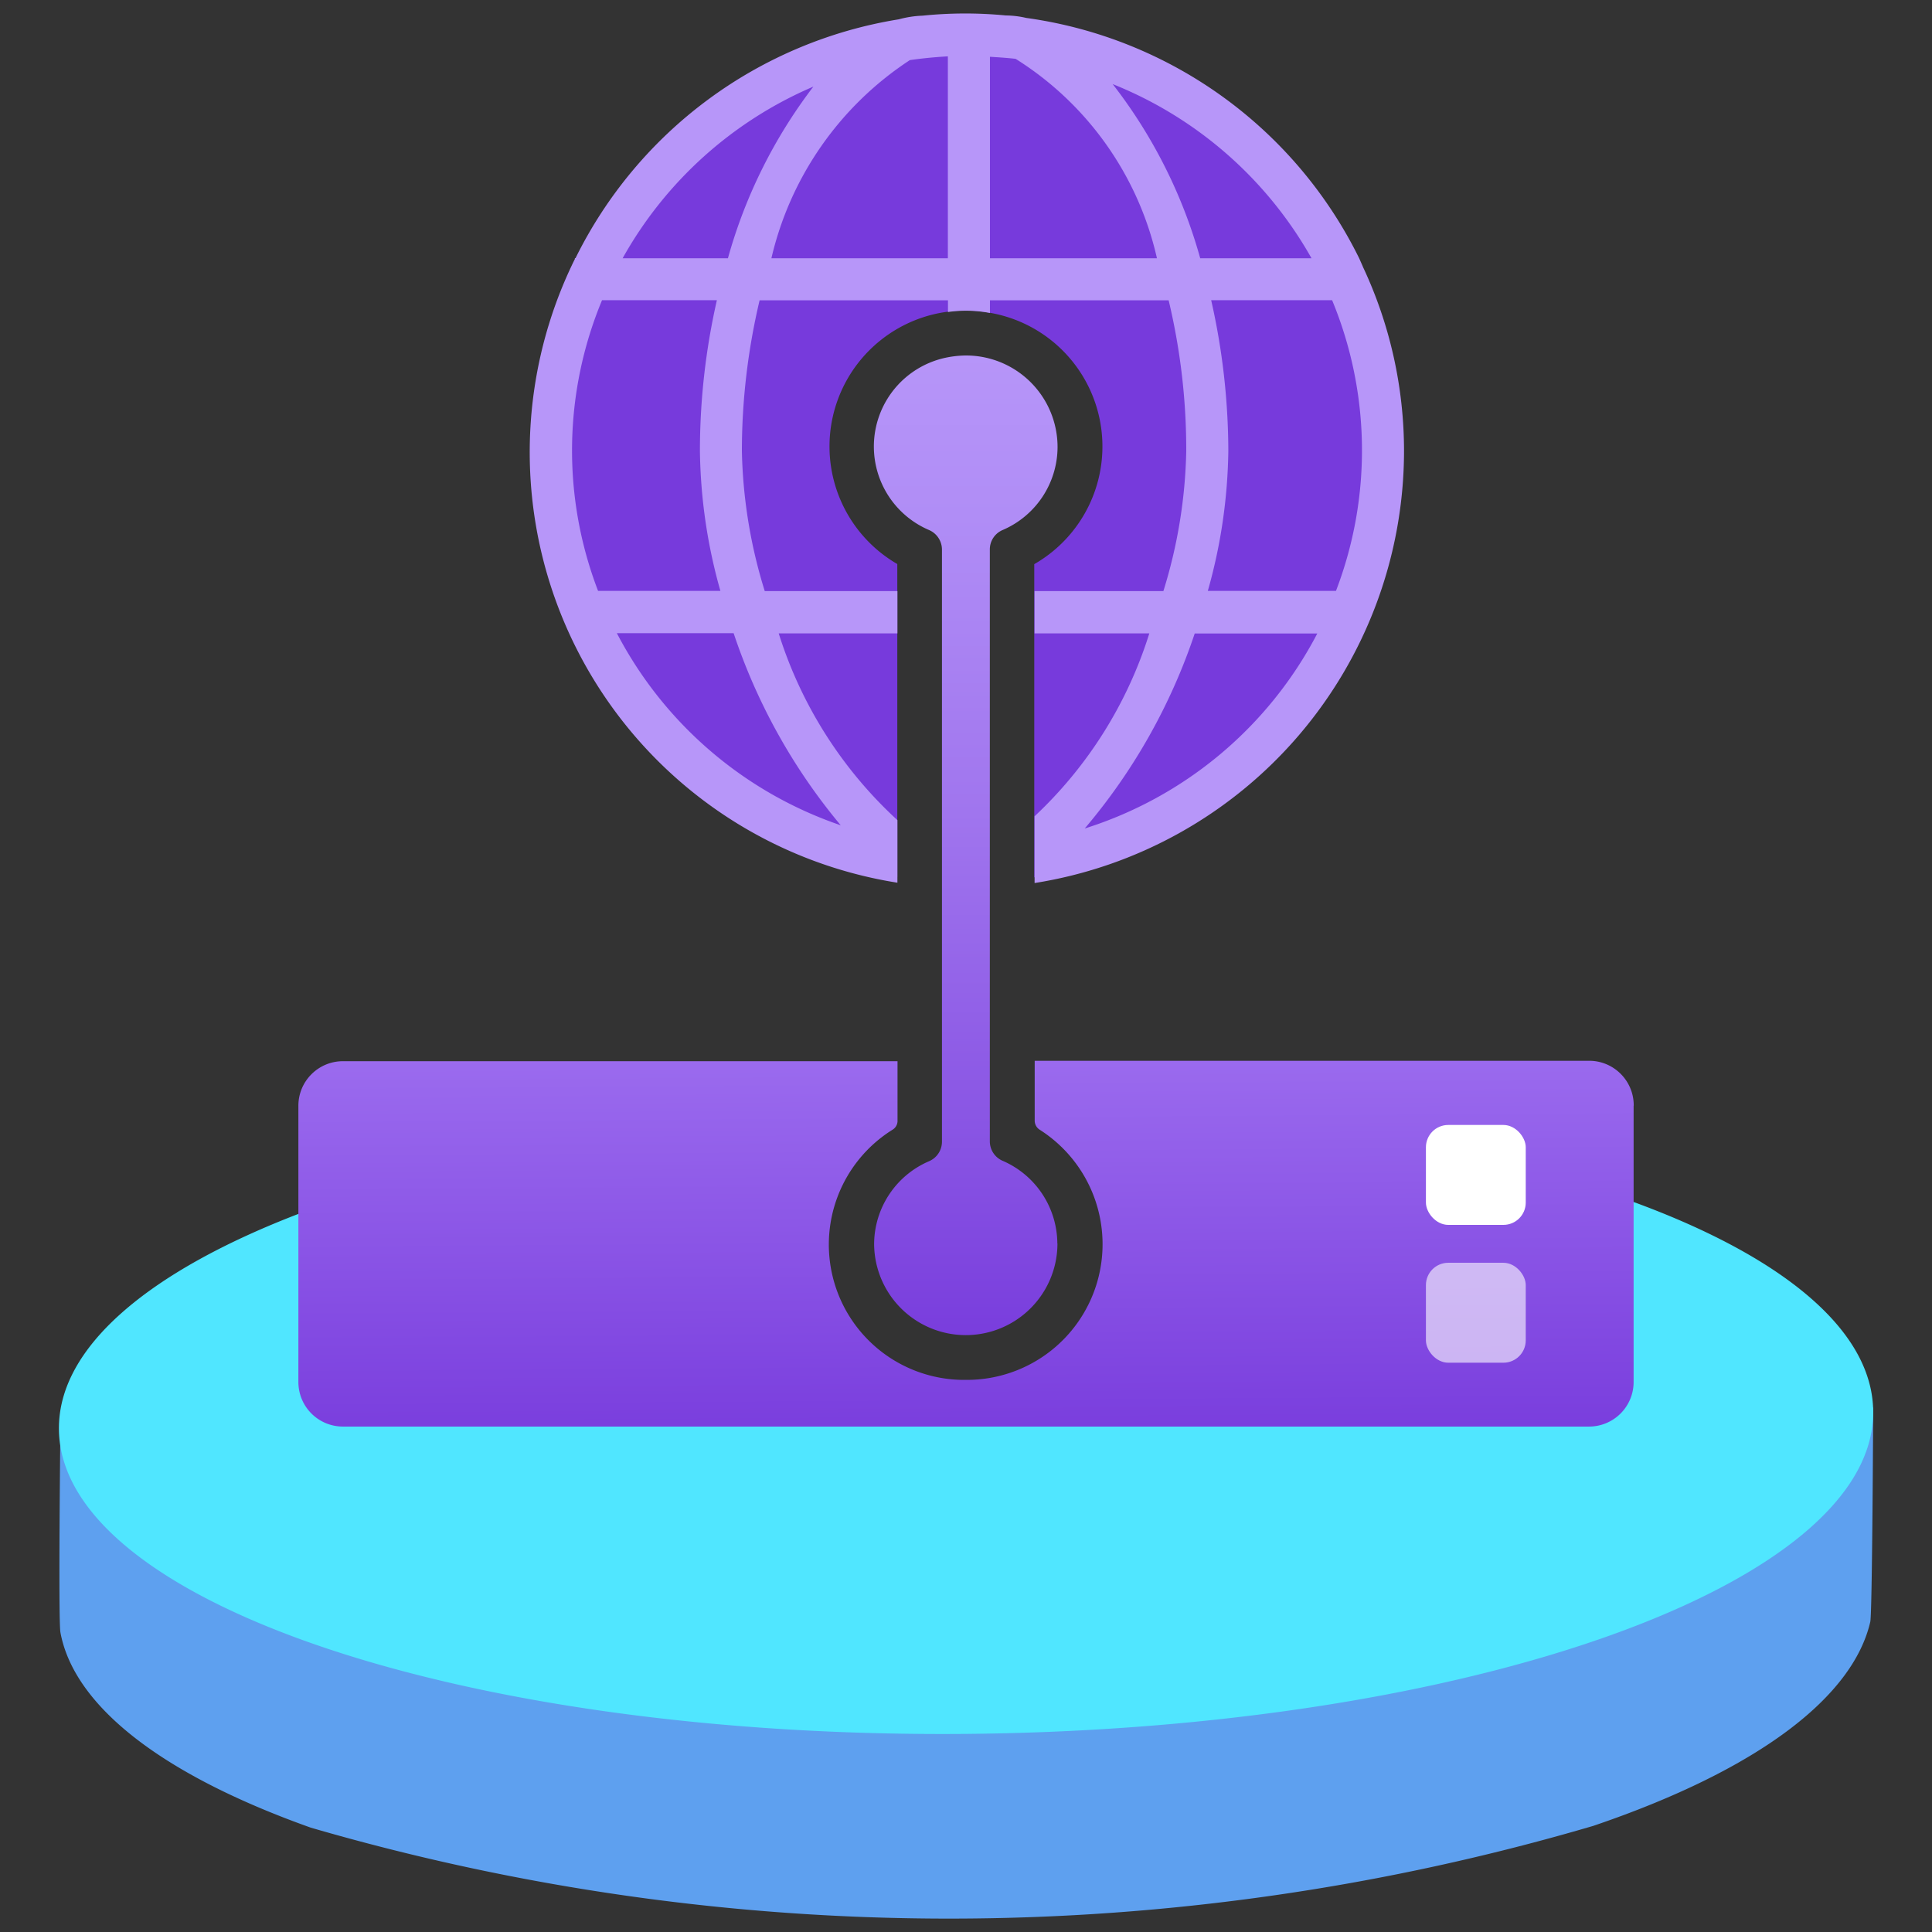 <svg viewBox='0 0 18 18' xmlns='http://www.w3.org/2000/svg'><rect x="0" y="0" width="18" height="18" fill="#333333" stroke="none"/><g><defs><linearGradient id='0daaa48b-223c-4bcb-adfd-96063af3bef6' x1='65.014' y1='631.888' x2='64.98' y2='636.845' gradientTransform='matrix(1 0 0 -1 -56 645.516)' gradientUnits='userSpaceOnUse'><stop offset='.001' stop-color='#773adc'/><stop offset='1' stop-color='#a67af4'/></linearGradient><linearGradient id='f23bbe99-b993-48d2-ae91-7e56e6735e8e' x1='65' y1='642.42' x2='65' y2='632.82' gradientTransform='matrix(1 0 0 -1 -56 645.516)' gradientUnits='userSpaceOnUse'><stop offset='0' stop-color='#b796f9'/><stop offset='.179' stop-color='#b08df6'/><stop offset='.466' stop-color='#a075ee'/><stop offset='.825' stop-color='#854fe2'/><stop offset='1' stop-color='#773adc'/></linearGradient></defs><path d='M17.425 15.11c-.159.69-1.02 1.371-2.58 1.901a21.284 21.284 0 0 1-11.949.017C1.46 16.517.685 15.871.563 15.209c-.021-.116 0-1.938 0-1.938l16.889-.157s-.008 1.908-.027 1.996Z' fill='#5ea0ef'/><path d='M9.667 10.314v.171c.384.228.626.644.629 1.101 0 .715-.582 1.297-1.297 1.297s-1.297-.582-1.297-1.302a1.29 1.29 0 0 1 .632-1.093v-.162c-4.369.157-7.801 1.452-7.785 2.991.016 1.614 3.813 2.884 8.481 2.837 4.667-.047 8.438-1.393 8.422-3.007-.015-1.533-3.441-2.754-7.784-2.833Z' fill='#50e6ff'/><path d='M12.22 1.741A4.015 4.015 0 0 0 6.593.987L6.588.99l-.041.032A4.023 4.023 0 0 0 8.36 8.169V5.255a1.266 1.266 0 0 1 .862-2.341 1.264 1.264 0 0 1 .414 2.342v2.918a3.99 3.99 0 0 0 1.831-.794 4.026 4.026 0 0 0 .751-5.639Z' fill='#773adc'/><path d='m12.697 2.483-.034-.077A4.081 4.081 0 0 0 9.561.167a.866.866 0 0 0-.19-.023 3.911 3.911 0 0 0-.776.002.969.969 0 0 0-.221.034 4.084 4.084 0 0 0-3.012 2.225h-.006v.008a4.061 4.061 0 0 0 3.005 5.811v-.583a3.979 3.979 0 0 1-1.106-1.74h1.106v-.394H7.125a4.693 4.693 0 0 1-.213-1.304c0-.473.056-.945.165-1.405h1.755v.109a1.187 1.187 0 0 1 .391.009v-.118h1.665c.11.461.165.932.164 1.406a4.686 4.686 0 0 1-.213 1.303h-1.2v.394h1.069a3.948 3.948 0 0 1-1.069 1.704v.622a4.079 4.079 0 0 0 3.442-4.024c0-.594-.131-1.182-.384-1.719Zm-1.412.314h1.126c.358.865.371 1.834.036 2.708h-1.194c.121-.424.185-.862.191-1.303a6.402 6.402 0 0 0-.16-1.406ZM6.712 5.505h-1.14a3.648 3.648 0 0 1 .037-2.708h1.07a6.334 6.334 0 0 0-.158 1.406c.006.441.07.879.191 1.303Zm1.121 2.184a3.698 3.698 0 0 1-2.086-1.79h1.088c.218.654.556 1.261.998 1.79ZM6.782 2.406h-.981A3.7 3.7 0 0 1 7.578.807a4.706 4.706 0 0 0-.796 1.599Zm2.048 0H7.187A3.025 3.025 0 0 1 8.477.56c.117-.017.234-.028.354-.035v1.88Zm.393 0V.529c.079.005.16.01.239.019a2.963 2.963 0 0 1 1.317 1.858H9.223Zm1.14-1.624a3.704 3.704 0 0 1 1.856 1.624h-1.037a4.684 4.684 0 0 0-.819-1.627v.003Zm.768 5.12h1.142a3.697 3.697 0 0 1-2.167 1.817 5.501 5.501 0 0 0 1.026-1.82v.003Z' fill='#b796f9'/><path d='M15.22 10.302v2.574a.415.415 0 0 1-.415.415H3.195a.415.415 0 0 1-.415-.415v-2.574c0-.229.186-.415.415-.415h5.167v.561a.096.096 0 0 1-.046.077 1.261 1.261 0 0 0 .685 2.331 1.264 1.264 0 0 0 .685-2.331.101.101 0 0 1-.046-.082v-.56h5.166c.229 0 .415.186.415.415v.003Z' fill='url(#0daaa48b-223c-4bcb-adfd-96063af3bef6)'/><rect x='13.285' y='10.481' width='.93' height='.931' rx='.208' ry='.208' fill='#ffffff'/><rect x='13.285' y='11.765' width='.93' height='.931' rx='.208' ry='.208' fill-opacity='.6' fill='#ffffff'/><path d='M9.852 11.585a.854.854 0 0 1-1.708 0 .844.844 0 0 1 .509-.765.198.198 0 0 0 .123-.18V5.118a.199.199 0 0 0-.123-.181.846.846 0 0 1 .176-1.608.959.959 0 0 1 .169-.017h.006a.853.853 0 0 1 .849.857.844.844 0 0 1-.509.768.196.196 0 0 0-.122.18v5.519c.001.079.049.15.122.18a.845.845 0 0 1 .507.768Z' fill='url(#f23bbe99-b993-48d2-ae91-7e56e6735e8e)'/></g></svg>
